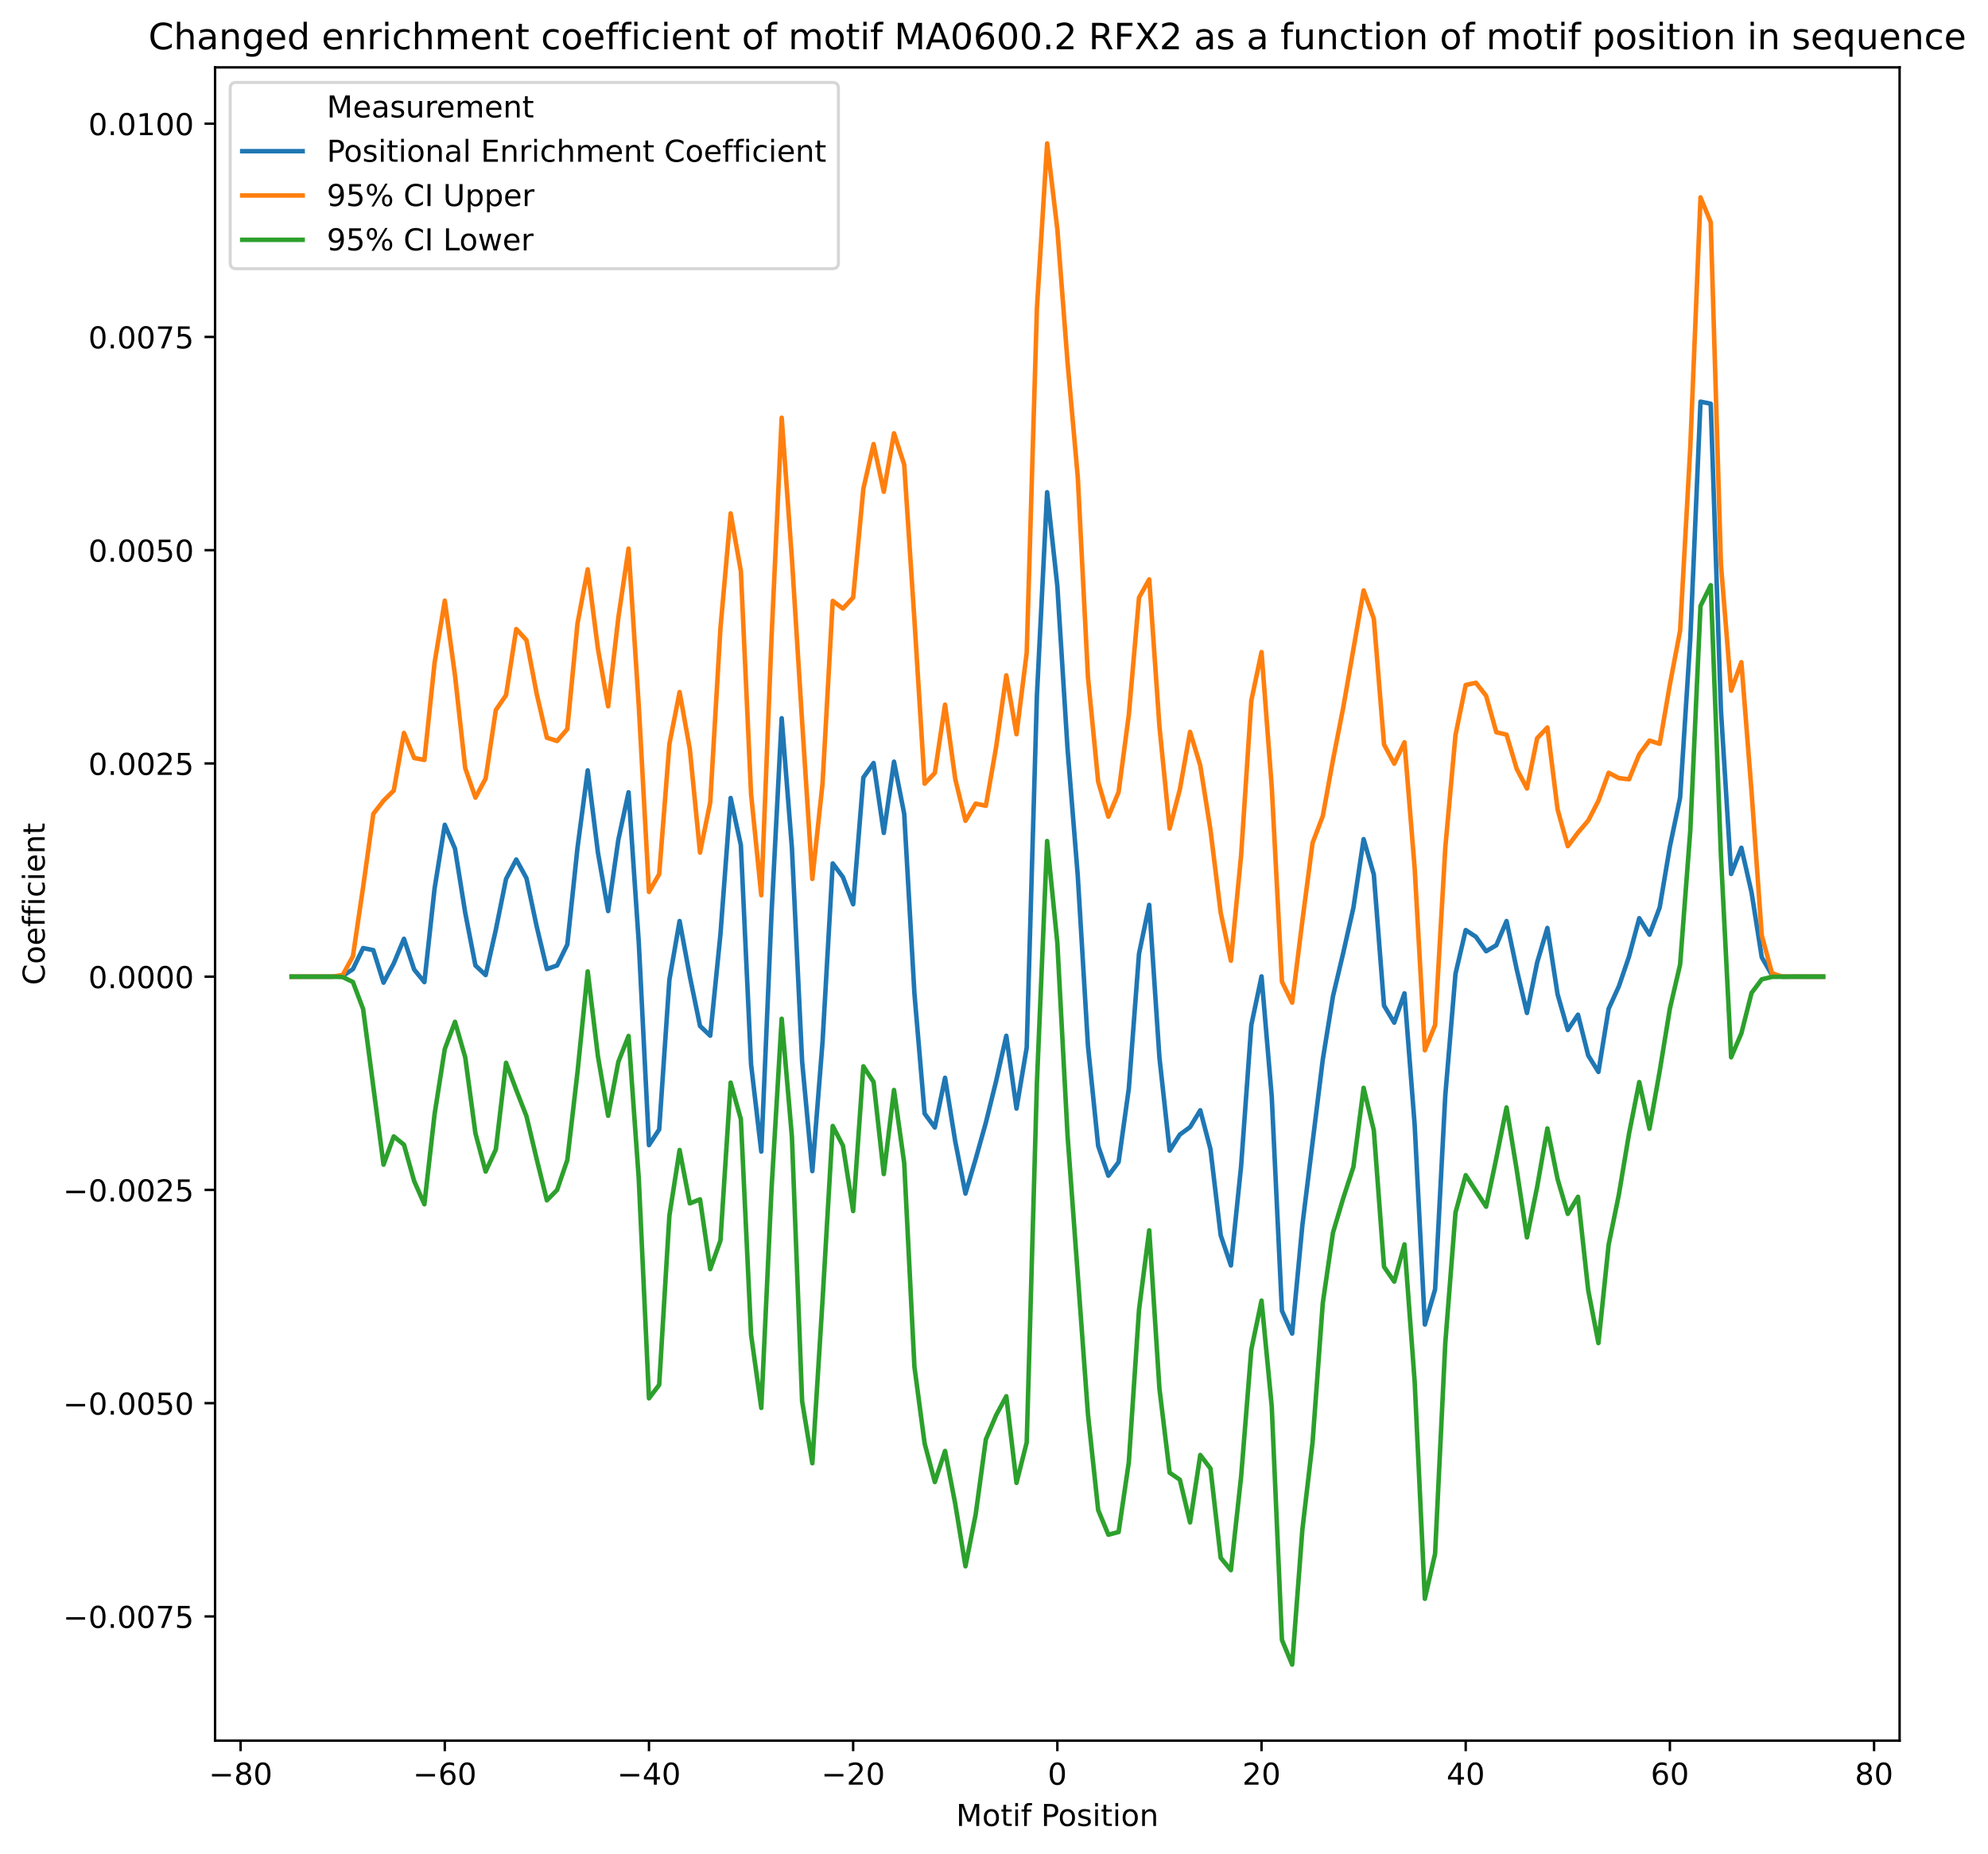 <?xml version="1.0" encoding="utf-8" standalone="no"?>
<!DOCTYPE svg PUBLIC "-//W3C//DTD SVG 1.1//EN"
  "http://www.w3.org/Graphics/SVG/1.1/DTD/svg11.dtd">
<!-- Created with matplotlib (https://matplotlib.org/) -->
<svg height="614.274pt" version="1.1" viewBox="0 0 658.534 614.274" width="658.534pt" xmlns="http://www.w3.org/2000/svg" xmlns:xlink="http://www.w3.org/1999/xlink">
 <defs>
  <style type="text/css">
*{stroke-linecap:butt;stroke-linejoin:round;}
  </style>
 </defs>
 <g id="figure_1">
  <g id="patch_1">
   <path d="M 0 614.274 
L 658.534 614.274 
L 658.534 0 
L 0 0 
z
" style="fill:#ffffff;"/>
  </g>
  <g id="axes_1">
   <g id="patch_2">
    <path d="M 71.248 576.718 
L 629.248 576.718 
L 629.248 22.318 
L 71.248 22.318 
z
" style="fill:#ffffff;"/>
   </g>
   <g id="matplotlib.axis_1">
    <g id="xtick_1">
     <g id="line2d_1">
      <defs>
       <path d="M 0 0 
L 0 3.5 
" id="mf96bf9f9fd" style="stroke:#000000;stroke-width:0.8;"/>
      </defs>
      <g>
       <use style="stroke:#000000;stroke-width:0.8;" x="79.703" xlink:href="#mf96bf9f9fd" y="576.718"/>
      </g>
     </g>
     <g id="text_1">
      <!-- −80 -->
      <defs>
       <path d="M 10.594 35.5 
L 73.188 35.5 
L 73.188 27.203 
L 10.594 27.203 
z
" id="DejaVuSans-8722"/>
       <path d="M 31.781 34.625 
Q 24.75 34.625 20.719 30.859 
Q 16.703 27.094 16.703 20.516 
Q 16.703 13.922 20.719 10.156 
Q 24.75 6.391 31.781 6.391 
Q 38.812 6.391 42.859 10.172 
Q 46.922 13.969 46.922 20.516 
Q 46.922 27.094 42.891 30.859 
Q 38.875 34.625 31.781 34.625 
z
M 21.922 38.812 
Q 15.578 40.375 12.031 44.719 
Q 8.5 49.078 8.5 55.328 
Q 8.5 64.062 14.719 69.141 
Q 20.953 74.219 31.781 74.219 
Q 42.672 74.219 48.875 69.141 
Q 55.078 64.062 55.078 55.328 
Q 55.078 49.078 51.531 44.719 
Q 48 40.375 41.703 38.812 
Q 48.828 37.156 52.797 32.312 
Q 56.781 27.484 56.781 20.516 
Q 56.781 9.906 50.312 4.234 
Q 43.844 -1.422 31.781 -1.422 
Q 19.734 -1.422 13.25 4.234 
Q 6.781 9.906 6.781 20.516 
Q 6.781 27.484 10.781 32.312 
Q 14.797 37.156 21.922 38.812 
z
M 18.312 54.391 
Q 18.312 48.734 21.844 45.562 
Q 25.391 42.391 31.781 42.391 
Q 38.141 42.391 41.719 45.562 
Q 45.312 48.734 45.312 54.391 
Q 45.312 60.062 41.719 63.234 
Q 38.141 66.406 31.781 66.406 
Q 25.391 66.406 21.844 63.234 
Q 18.312 60.062 18.312 54.391 
z
" id="DejaVuSans-56"/>
       <path d="M 31.781 66.406 
Q 24.172 66.406 20.328 58.906 
Q 16.5 51.422 16.5 36.375 
Q 16.5 21.391 20.328 13.891 
Q 24.172 6.391 31.781 6.391 
Q 39.453 6.391 43.281 13.891 
Q 47.125 21.391 47.125 36.375 
Q 47.125 51.422 43.281 58.906 
Q 39.453 66.406 31.781 66.406 
z
M 31.781 74.219 
Q 44.047 74.219 50.516 64.516 
Q 56.984 54.828 56.984 36.375 
Q 56.984 17.969 50.516 8.266 
Q 44.047 -1.422 31.781 -1.422 
Q 19.531 -1.422 13.062 8.266 
Q 6.594 17.969 6.594 36.375 
Q 6.594 54.828 13.062 64.516 
Q 19.531 74.219 31.781 74.219 
z
" id="DejaVuSans-48"/>
      </defs>
      <g transform="translate(69.151 591.317)scale(0.1 -0.1)">
       <use xlink:href="#DejaVuSans-8722"/>
       <use x="83.789" xlink:href="#DejaVuSans-56"/>
       <use x="147.412" xlink:href="#DejaVuSans-48"/>
      </g>
     </g>
    </g>
    <g id="xtick_2">
     <g id="line2d_2">
      <g>
       <use style="stroke:#000000;stroke-width:0.8;" x="147.339" xlink:href="#mf96bf9f9fd" y="576.718"/>
      </g>
     </g>
     <g id="text_2">
      <!-- −60 -->
      <defs>
       <path d="M 33.016 40.375 
Q 26.375 40.375 22.484 35.828 
Q 18.609 31.297 18.609 23.391 
Q 18.609 15.531 22.484 10.953 
Q 26.375 6.391 33.016 6.391 
Q 39.656 6.391 43.531 10.953 
Q 47.406 15.531 47.406 23.391 
Q 47.406 31.297 43.531 35.828 
Q 39.656 40.375 33.016 40.375 
z
M 52.594 71.297 
L 52.594 62.312 
Q 48.875 64.062 45.094 64.984 
Q 41.312 65.922 37.594 65.922 
Q 27.828 65.922 22.672 59.328 
Q 17.531 52.734 16.797 39.406 
Q 19.672 43.656 24.016 45.922 
Q 28.375 48.188 33.594 48.188 
Q 44.578 48.188 50.953 41.516 
Q 57.328 34.859 57.328 23.391 
Q 57.328 12.156 50.688 5.359 
Q 44.047 -1.422 33.016 -1.422 
Q 20.359 -1.422 13.672 8.266 
Q 6.984 17.969 6.984 36.375 
Q 6.984 53.656 15.188 63.938 
Q 23.391 74.219 37.203 74.219 
Q 40.922 74.219 44.703 73.484 
Q 48.484 72.75 52.594 71.297 
z
" id="DejaVuSans-54"/>
      </defs>
      <g transform="translate(136.787 591.317)scale(0.1 -0.1)">
       <use xlink:href="#DejaVuSans-8722"/>
       <use x="83.789" xlink:href="#DejaVuSans-54"/>
       <use x="147.412" xlink:href="#DejaVuSans-48"/>
      </g>
     </g>
    </g>
    <g id="xtick_3">
     <g id="line2d_3">
      <g>
       <use style="stroke:#000000;stroke-width:0.8;" x="214.976" xlink:href="#mf96bf9f9fd" y="576.718"/>
      </g>
     </g>
     <g id="text_3">
      <!-- −40 -->
      <defs>
       <path d="M 37.797 64.312 
L 12.891 25.391 
L 37.797 25.391 
z
M 35.203 72.906 
L 47.609 72.906 
L 47.609 25.391 
L 58.016 25.391 
L 58.016 17.188 
L 47.609 17.188 
L 47.609 0 
L 37.797 0 
L 37.797 17.188 
L 4.891 17.188 
L 4.891 26.703 
z
" id="DejaVuSans-52"/>
      </defs>
      <g transform="translate(204.423 591.317)scale(0.1 -0.1)">
       <use xlink:href="#DejaVuSans-8722"/>
       <use x="83.789" xlink:href="#DejaVuSans-52"/>
       <use x="147.412" xlink:href="#DejaVuSans-48"/>
      </g>
     </g>
    </g>
    <g id="xtick_4">
     <g id="line2d_4">
      <g>
       <use style="stroke:#000000;stroke-width:0.8;" x="282.612" xlink:href="#mf96bf9f9fd" y="576.718"/>
      </g>
     </g>
     <g id="text_4">
      <!-- −20 -->
      <defs>
       <path d="M 19.188 8.297 
L 53.609 8.297 
L 53.609 0 
L 7.328 0 
L 7.328 8.297 
Q 12.938 14.109 22.625 23.891 
Q 32.328 33.688 34.812 36.531 
Q 39.547 41.844 41.422 45.531 
Q 43.312 49.219 43.312 52.781 
Q 43.312 58.594 39.234 62.25 
Q 35.156 65.922 28.609 65.922 
Q 23.969 65.922 18.812 64.312 
Q 13.672 62.703 7.812 59.422 
L 7.812 69.391 
Q 13.766 71.781 18.938 73 
Q 24.125 74.219 28.422 74.219 
Q 39.75 74.219 46.484 68.547 
Q 53.219 62.891 53.219 53.422 
Q 53.219 48.922 51.531 44.891 
Q 49.859 40.875 45.406 35.406 
Q 44.188 33.984 37.641 27.219 
Q 31.109 20.453 19.188 8.297 
z
" id="DejaVuSans-50"/>
      </defs>
      <g transform="translate(272.06 591.317)scale(0.1 -0.1)">
       <use xlink:href="#DejaVuSans-8722"/>
       <use x="83.789" xlink:href="#DejaVuSans-50"/>
       <use x="147.412" xlink:href="#DejaVuSans-48"/>
      </g>
     </g>
    </g>
    <g id="xtick_5">
     <g id="line2d_5">
      <g>
       <use style="stroke:#000000;stroke-width:0.8;" x="350.248" xlink:href="#mf96bf9f9fd" y="576.718"/>
      </g>
     </g>
     <g id="text_5">
      <!-- 0 -->
      <g transform="translate(347.067 591.317)scale(0.1 -0.1)">
       <use xlink:href="#DejaVuSans-48"/>
      </g>
     </g>
    </g>
    <g id="xtick_6">
     <g id="line2d_6">
      <g>
       <use style="stroke:#000000;stroke-width:0.8;" x="417.885" xlink:href="#mf96bf9f9fd" y="576.718"/>
      </g>
     </g>
     <g id="text_6">
      <!-- 20 -->
      <g transform="translate(411.522 591.317)scale(0.1 -0.1)">
       <use xlink:href="#DejaVuSans-50"/>
       <use x="63.623" xlink:href="#DejaVuSans-48"/>
      </g>
     </g>
    </g>
    <g id="xtick_7">
     <g id="line2d_7">
      <g>
       <use style="stroke:#000000;stroke-width:0.8;" x="485.521" xlink:href="#mf96bf9f9fd" y="576.718"/>
      </g>
     </g>
     <g id="text_7">
      <!-- 40 -->
      <g transform="translate(479.159 591.317)scale(0.1 -0.1)">
       <use xlink:href="#DejaVuSans-52"/>
       <use x="63.623" xlink:href="#DejaVuSans-48"/>
      </g>
     </g>
    </g>
    <g id="xtick_8">
     <g id="line2d_8">
      <g>
       <use style="stroke:#000000;stroke-width:0.8;" x="553.158" xlink:href="#mf96bf9f9fd" y="576.718"/>
      </g>
     </g>
     <g id="text_8">
      <!-- 60 -->
      <g transform="translate(546.795 591.317)scale(0.1 -0.1)">
       <use xlink:href="#DejaVuSans-54"/>
       <use x="63.623" xlink:href="#DejaVuSans-48"/>
      </g>
     </g>
    </g>
    <g id="xtick_9">
     <g id="line2d_9">
      <g>
       <use style="stroke:#000000;stroke-width:0.8;" x="620.794" xlink:href="#mf96bf9f9fd" y="576.718"/>
      </g>
     </g>
     <g id="text_9">
      <!-- 80 -->
      <g transform="translate(614.431 591.317)scale(0.1 -0.1)">
       <use xlink:href="#DejaVuSans-56"/>
       <use x="63.623" xlink:href="#DejaVuSans-48"/>
      </g>
     </g>
    </g>
    <g id="text_10">
     <!-- Motif Position -->
     <defs>
      <path d="M 9.812 72.906 
L 24.516 72.906 
L 43.109 23.297 
L 61.812 72.906 
L 76.516 72.906 
L 76.516 0 
L 66.891 0 
L 66.891 64.016 
L 48.094 14.016 
L 38.188 14.016 
L 19.391 64.016 
L 19.391 0 
L 9.812 0 
z
" id="DejaVuSans-77"/>
      <path d="M 30.609 48.391 
Q 23.391 48.391 19.188 42.75 
Q 14.984 37.109 14.984 27.297 
Q 14.984 17.484 19.156 11.844 
Q 23.344 6.203 30.609 6.203 
Q 37.797 6.203 41.984 11.859 
Q 46.188 17.531 46.188 27.297 
Q 46.188 37.016 41.984 42.703 
Q 37.797 48.391 30.609 48.391 
z
M 30.609 56 
Q 42.328 56 49.016 48.375 
Q 55.719 40.766 55.719 27.297 
Q 55.719 13.875 49.016 6.219 
Q 42.328 -1.422 30.609 -1.422 
Q 18.844 -1.422 12.172 6.219 
Q 5.516 13.875 5.516 27.297 
Q 5.516 40.766 12.172 48.375 
Q 18.844 56 30.609 56 
z
" id="DejaVuSans-111"/>
      <path d="M 18.312 70.219 
L 18.312 54.688 
L 36.812 54.688 
L 36.812 47.703 
L 18.312 47.703 
L 18.312 18.016 
Q 18.312 11.328 20.141 9.422 
Q 21.969 7.516 27.594 7.516 
L 36.812 7.516 
L 36.812 0 
L 27.594 0 
Q 17.188 0 13.234 3.875 
Q 9.281 7.766 9.281 18.016 
L 9.281 47.703 
L 2.688 47.703 
L 2.688 54.688 
L 9.281 54.688 
L 9.281 70.219 
z
" id="DejaVuSans-116"/>
      <path d="M 9.422 54.688 
L 18.406 54.688 
L 18.406 0 
L 9.422 0 
z
M 9.422 75.984 
L 18.406 75.984 
L 18.406 64.594 
L 9.422 64.594 
z
" id="DejaVuSans-105"/>
      <path d="M 37.109 75.984 
L 37.109 68.5 
L 28.516 68.5 
Q 23.688 68.5 21.797 66.547 
Q 19.922 64.594 19.922 59.516 
L 19.922 54.688 
L 34.719 54.688 
L 34.719 47.703 
L 19.922 47.703 
L 19.922 0 
L 10.891 0 
L 10.891 47.703 
L 2.297 47.703 
L 2.297 54.688 
L 10.891 54.688 
L 10.891 58.5 
Q 10.891 67.625 15.141 71.797 
Q 19.391 75.984 28.609 75.984 
z
" id="DejaVuSans-102"/>
      <path id="DejaVuSans-32"/>
      <path d="M 19.672 64.797 
L 19.672 37.406 
L 32.078 37.406 
Q 38.969 37.406 42.719 40.969 
Q 46.484 44.531 46.484 51.125 
Q 46.484 57.672 42.719 61.234 
Q 38.969 64.797 32.078 64.797 
z
M 9.812 72.906 
L 32.078 72.906 
Q 44.344 72.906 50.609 67.359 
Q 56.891 61.812 56.891 51.125 
Q 56.891 40.328 50.609 34.812 
Q 44.344 29.297 32.078 29.297 
L 19.672 29.297 
L 19.672 0 
L 9.812 0 
z
" id="DejaVuSans-80"/>
      <path d="M 44.281 53.078 
L 44.281 44.578 
Q 40.484 46.531 36.375 47.5 
Q 32.281 48.484 27.875 48.484 
Q 21.188 48.484 17.844 46.438 
Q 14.5 44.391 14.5 40.281 
Q 14.5 37.156 16.891 35.375 
Q 19.281 33.594 26.516 31.984 
L 29.594 31.297 
Q 39.156 29.25 43.188 25.516 
Q 47.219 21.781 47.219 15.094 
Q 47.219 7.469 41.188 3.016 
Q 35.156 -1.422 24.609 -1.422 
Q 20.219 -1.422 15.453 -0.562 
Q 10.688 0.297 5.422 2 
L 5.422 11.281 
Q 10.406 8.688 15.234 7.391 
Q 20.062 6.109 24.812 6.109 
Q 31.156 6.109 34.562 8.281 
Q 37.984 10.453 37.984 14.406 
Q 37.984 18.062 35.516 20.016 
Q 33.062 21.969 24.703 23.781 
L 21.578 24.516 
Q 13.234 26.266 9.516 29.906 
Q 5.812 33.547 5.812 39.891 
Q 5.812 47.609 11.281 51.797 
Q 16.75 56 26.812 56 
Q 31.781 56 36.172 55.266 
Q 40.578 54.547 44.281 53.078 
z
" id="DejaVuSans-115"/>
      <path d="M 54.891 33.016 
L 54.891 0 
L 45.906 0 
L 45.906 32.719 
Q 45.906 40.484 42.875 44.328 
Q 39.844 48.188 33.797 48.188 
Q 26.516 48.188 22.312 43.547 
Q 18.109 38.922 18.109 30.906 
L 18.109 0 
L 9.078 0 
L 9.078 54.688 
L 18.109 54.688 
L 18.109 46.188 
Q 21.344 51.125 25.703 53.562 
Q 30.078 56 35.797 56 
Q 45.219 56 50.047 50.172 
Q 54.891 44.344 54.891 33.016 
z
" id="DejaVuSans-110"/>
     </defs>
     <g transform="translate(316.712 604.995)scale(0.1 -0.1)">
      <use xlink:href="#DejaVuSans-77"/>
      <use x="86.279" xlink:href="#DejaVuSans-111"/>
      <use x="147.461" xlink:href="#DejaVuSans-116"/>
      <use x="186.67" xlink:href="#DejaVuSans-105"/>
      <use x="214.453" xlink:href="#DejaVuSans-102"/>
      <use x="249.658" xlink:href="#DejaVuSans-32"/>
      <use x="281.445" xlink:href="#DejaVuSans-80"/>
      <use x="338.123" xlink:href="#DejaVuSans-111"/>
      <use x="399.305" xlink:href="#DejaVuSans-115"/>
      <use x="451.404" xlink:href="#DejaVuSans-105"/>
      <use x="479.188" xlink:href="#DejaVuSans-116"/>
      <use x="518.396" xlink:href="#DejaVuSans-105"/>
      <use x="546.18" xlink:href="#DejaVuSans-111"/>
      <use x="607.361" xlink:href="#DejaVuSans-110"/>
     </g>
    </g>
   </g>
   <g id="matplotlib.axis_2">
    <g id="ytick_1">
     <g id="line2d_10">
      <defs>
       <path d="M 0 0 
L -3.5 0 
" id="m76a23867f5" style="stroke:#000000;stroke-width:0.8;"/>
      </defs>
      <g>
       <use style="stroke:#000000;stroke-width:0.8;" x="71.248" xlink:href="#m76a23867f5" y="535.563"/>
      </g>
     </g>
     <g id="text_11">
      <!-- −0.0075 -->
      <defs>
       <path d="M 10.688 12.406 
L 21 12.406 
L 21 0 
L 10.688 0 
z
" id="DejaVuSans-46"/>
       <path d="M 8.203 72.906 
L 55.078 72.906 
L 55.078 68.703 
L 28.609 0 
L 18.312 0 
L 43.219 64.594 
L 8.203 64.594 
z
" id="DejaVuSans-55"/>
       <path d="M 10.797 72.906 
L 49.516 72.906 
L 49.516 64.594 
L 19.828 64.594 
L 19.828 46.734 
Q 21.969 47.469 24.109 47.828 
Q 26.266 48.188 28.422 48.188 
Q 40.625 48.188 47.75 41.5 
Q 54.891 34.812 54.891 23.391 
Q 54.891 11.625 47.562 5.094 
Q 40.234 -1.422 26.906 -1.422 
Q 22.312 -1.422 17.547 -0.641 
Q 12.797 0.141 7.719 1.703 
L 7.719 11.625 
Q 12.109 9.234 16.797 8.062 
Q 21.484 6.891 26.703 6.891 
Q 35.156 6.891 40.078 11.328 
Q 45.016 15.766 45.016 23.391 
Q 45.016 31 40.078 35.438 
Q 35.156 39.891 26.703 39.891 
Q 22.75 39.891 18.812 39.016 
Q 14.891 38.141 10.797 36.281 
z
" id="DejaVuSans-53"/>
      </defs>
      <g transform="translate(20.878 539.362)scale(0.1 -0.1)">
       <use xlink:href="#DejaVuSans-8722"/>
       <use x="83.789" xlink:href="#DejaVuSans-48"/>
       <use x="147.412" xlink:href="#DejaVuSans-46"/>
       <use x="179.199" xlink:href="#DejaVuSans-48"/>
       <use x="242.822" xlink:href="#DejaVuSans-48"/>
       <use x="306.445" xlink:href="#DejaVuSans-55"/>
       <use x="370.068" xlink:href="#DejaVuSans-53"/>
      </g>
     </g>
    </g>
    <g id="ytick_2">
     <g id="line2d_11">
      <g>
       <use style="stroke:#000000;stroke-width:0.8;" x="71.248" xlink:href="#m76a23867f5" y="464.908"/>
      </g>
     </g>
     <g id="text_12">
      <!-- −0.0050 -->
      <g transform="translate(20.878 468.707)scale(0.1 -0.1)">
       <use xlink:href="#DejaVuSans-8722"/>
       <use x="83.789" xlink:href="#DejaVuSans-48"/>
       <use x="147.412" xlink:href="#DejaVuSans-46"/>
       <use x="179.199" xlink:href="#DejaVuSans-48"/>
       <use x="242.822" xlink:href="#DejaVuSans-48"/>
       <use x="306.445" xlink:href="#DejaVuSans-53"/>
       <use x="370.068" xlink:href="#DejaVuSans-48"/>
      </g>
     </g>
    </g>
    <g id="ytick_3">
     <g id="line2d_12">
      <g>
       <use style="stroke:#000000;stroke-width:0.8;" x="71.248" xlink:href="#m76a23867f5" y="394.253"/>
      </g>
     </g>
     <g id="text_13">
      <!-- −0.0025 -->
      <g transform="translate(20.878 398.052)scale(0.1 -0.1)">
       <use xlink:href="#DejaVuSans-8722"/>
       <use x="83.789" xlink:href="#DejaVuSans-48"/>
       <use x="147.412" xlink:href="#DejaVuSans-46"/>
       <use x="179.199" xlink:href="#DejaVuSans-48"/>
       <use x="242.822" xlink:href="#DejaVuSans-48"/>
       <use x="306.445" xlink:href="#DejaVuSans-50"/>
       <use x="370.068" xlink:href="#DejaVuSans-53"/>
      </g>
     </g>
    </g>
    <g id="ytick_4">
     <g id="line2d_13">
      <g>
       <use style="stroke:#000000;stroke-width:0.8;" x="71.248" xlink:href="#m76a23867f5" y="323.598"/>
      </g>
     </g>
     <g id="text_14">
      <!-- 0.0000 -->
      <g transform="translate(29.258 327.397)scale(0.1 -0.1)">
       <use xlink:href="#DejaVuSans-48"/>
       <use x="63.623" xlink:href="#DejaVuSans-46"/>
       <use x="95.41" xlink:href="#DejaVuSans-48"/>
       <use x="159.033" xlink:href="#DejaVuSans-48"/>
       <use x="222.656" xlink:href="#DejaVuSans-48"/>
       <use x="286.279" xlink:href="#DejaVuSans-48"/>
      </g>
     </g>
    </g>
    <g id="ytick_5">
     <g id="line2d_14">
      <g>
       <use style="stroke:#000000;stroke-width:0.8;" x="71.248" xlink:href="#m76a23867f5" y="252.943"/>
      </g>
     </g>
     <g id="text_15">
      <!-- 0.0025 -->
      <g transform="translate(29.258 256.742)scale(0.1 -0.1)">
       <use xlink:href="#DejaVuSans-48"/>
       <use x="63.623" xlink:href="#DejaVuSans-46"/>
       <use x="95.41" xlink:href="#DejaVuSans-48"/>
       <use x="159.033" xlink:href="#DejaVuSans-48"/>
       <use x="222.656" xlink:href="#DejaVuSans-50"/>
       <use x="286.279" xlink:href="#DejaVuSans-53"/>
      </g>
     </g>
    </g>
    <g id="ytick_6">
     <g id="line2d_15">
      <g>
       <use style="stroke:#000000;stroke-width:0.8;" x="71.248" xlink:href="#m76a23867f5" y="182.288"/>
      </g>
     </g>
     <g id="text_16">
      <!-- 0.0050 -->
      <g transform="translate(29.258 186.087)scale(0.1 -0.1)">
       <use xlink:href="#DejaVuSans-48"/>
       <use x="63.623" xlink:href="#DejaVuSans-46"/>
       <use x="95.41" xlink:href="#DejaVuSans-48"/>
       <use x="159.033" xlink:href="#DejaVuSans-48"/>
       <use x="222.656" xlink:href="#DejaVuSans-53"/>
       <use x="286.279" xlink:href="#DejaVuSans-48"/>
      </g>
     </g>
    </g>
    <g id="ytick_7">
     <g id="line2d_16">
      <g>
       <use style="stroke:#000000;stroke-width:0.8;" x="71.248" xlink:href="#m76a23867f5" y="111.633"/>
      </g>
     </g>
     <g id="text_17">
      <!-- 0.0075 -->
      <g transform="translate(29.258 115.432)scale(0.1 -0.1)">
       <use xlink:href="#DejaVuSans-48"/>
       <use x="63.623" xlink:href="#DejaVuSans-46"/>
       <use x="95.41" xlink:href="#DejaVuSans-48"/>
       <use x="159.033" xlink:href="#DejaVuSans-48"/>
       <use x="222.656" xlink:href="#DejaVuSans-55"/>
       <use x="286.279" xlink:href="#DejaVuSans-53"/>
      </g>
     </g>
    </g>
    <g id="ytick_8">
     <g id="line2d_17">
      <g>
       <use style="stroke:#000000;stroke-width:0.8;" x="71.248" xlink:href="#m76a23867f5" y="40.978"/>
      </g>
     </g>
     <g id="text_18">
      <!-- 0.0100 -->
      <defs>
       <path d="M 12.406 8.297 
L 28.516 8.297 
L 28.516 63.922 
L 10.984 60.406 
L 10.984 69.391 
L 28.422 72.906 
L 38.281 72.906 
L 38.281 8.297 
L 54.391 8.297 
L 54.391 0 
L 12.406 0 
z
" id="DejaVuSans-49"/>
      </defs>
      <g transform="translate(29.258 44.777)scale(0.1 -0.1)">
       <use xlink:href="#DejaVuSans-48"/>
       <use x="63.623" xlink:href="#DejaVuSans-46"/>
       <use x="95.41" xlink:href="#DejaVuSans-48"/>
       <use x="159.033" xlink:href="#DejaVuSans-49"/>
       <use x="222.656" xlink:href="#DejaVuSans-48"/>
       <use x="286.279" xlink:href="#DejaVuSans-48"/>
      </g>
     </g>
    </g>
    <g id="text_19">
     <!-- Coefficient -->
     <defs>
      <path d="M 64.406 67.281 
L 64.406 56.891 
Q 59.422 61.531 53.781 63.812 
Q 48.141 66.109 41.797 66.109 
Q 29.297 66.109 22.656 58.469 
Q 16.016 50.828 16.016 36.375 
Q 16.016 21.969 22.656 14.328 
Q 29.297 6.688 41.797 6.688 
Q 48.141 6.688 53.781 8.984 
Q 59.422 11.281 64.406 15.922 
L 64.406 5.609 
Q 59.234 2.094 53.438 0.328 
Q 47.656 -1.422 41.219 -1.422 
Q 24.656 -1.422 15.125 8.703 
Q 5.609 18.844 5.609 36.375 
Q 5.609 53.953 15.125 64.078 
Q 24.656 74.219 41.219 74.219 
Q 47.75 74.219 53.531 72.484 
Q 59.328 70.75 64.406 67.281 
z
" id="DejaVuSans-67"/>
      <path d="M 56.203 29.594 
L 56.203 25.203 
L 14.891 25.203 
Q 15.484 15.922 20.484 11.062 
Q 25.484 6.203 34.422 6.203 
Q 39.594 6.203 44.453 7.469 
Q 49.312 8.734 54.109 11.281 
L 54.109 2.781 
Q 49.266 0.734 44.188 -0.344 
Q 39.109 -1.422 33.891 -1.422 
Q 20.797 -1.422 13.156 6.188 
Q 5.516 13.812 5.516 26.812 
Q 5.516 40.234 12.766 48.109 
Q 20.016 56 32.328 56 
Q 43.359 56 49.781 48.891 
Q 56.203 41.797 56.203 29.594 
z
M 47.219 32.234 
Q 47.125 39.594 43.094 43.984 
Q 39.062 48.391 32.422 48.391 
Q 24.906 48.391 20.391 44.141 
Q 15.875 39.891 15.188 32.172 
z
" id="DejaVuSans-101"/>
      <path d="M 48.781 52.594 
L 48.781 44.188 
Q 44.969 46.297 41.141 47.344 
Q 37.312 48.391 33.406 48.391 
Q 24.656 48.391 19.812 42.844 
Q 14.984 37.312 14.984 27.297 
Q 14.984 17.281 19.812 11.734 
Q 24.656 6.203 33.406 6.203 
Q 37.312 6.203 41.141 7.25 
Q 44.969 8.297 48.781 10.406 
L 48.781 2.094 
Q 45.016 0.344 40.984 -0.531 
Q 36.969 -1.422 32.422 -1.422 
Q 20.062 -1.422 12.781 6.344 
Q 5.516 14.109 5.516 27.297 
Q 5.516 40.672 12.859 48.328 
Q 20.219 56 33.016 56 
Q 37.156 56 41.109 55.141 
Q 45.062 54.297 48.781 52.594 
z
" id="DejaVuSans-99"/>
     </defs>
     <g transform="translate(14.798 326.399)rotate(-90)scale(0.1 -0.1)">
      <use xlink:href="#DejaVuSans-67"/>
      <use x="69.824" xlink:href="#DejaVuSans-111"/>
      <use x="131.006" xlink:href="#DejaVuSans-101"/>
      <use x="192.529" xlink:href="#DejaVuSans-102"/>
      <use x="227.734" xlink:href="#DejaVuSans-102"/>
      <use x="262.939" xlink:href="#DejaVuSans-105"/>
      <use x="290.723" xlink:href="#DejaVuSans-99"/>
      <use x="345.703" xlink:href="#DejaVuSans-105"/>
      <use x="373.486" xlink:href="#DejaVuSans-101"/>
      <use x="435.01" xlink:href="#DejaVuSans-110"/>
      <use x="498.389" xlink:href="#DejaVuSans-116"/>
     </g>
    </g>
   </g>
   <g id="line2d_18">
    <path clip-path="url(#p74ac7e08ec)" d="M 96.612 323.598 
L 110.139 323.591 
L 113.521 323.381 
L 116.903 321.101 
L 120.285 314.114 
L 123.667 314.819 
L 127.048 325.584 
L 130.43 319.227 
L 133.812 311.056 
L 137.194 321.237 
L 140.576 325.399 
L 143.958 294.385 
L 147.339 273.286 
L 150.721 281.192 
L 154.103 302.404 
L 157.485 319.873 
L 160.867 323.063 
L 164.248 308.047 
L 167.63 291.229 
L 171.012 284.783 
L 174.394 290.967 
L 177.776 306.959 
L 181.158 321.064 
L 184.539 319.885 
L 187.921 312.958 
L 191.303 280.876 
L 194.685 255.245 
L 198.067 282.476 
L 201.448 301.861 
L 204.83 278.233 
L 208.212 262.508 
L 211.594 312.219 
L 214.976 379.417 
L 218.358 374.219 
L 221.739 324.642 
L 225.121 305.168 
L 228.503 323.456 
L 231.885 339.934 
L 235.267 343.156 
L 238.648 309.602 
L 242.03 264.41 
L 245.412 280.037 
L 248.794 352.646 
L 252.176 381.551 
L 255.558 302.881 
L 258.939 237.97 
L 262.321 280.88 
L 265.703 351.673 
L 269.085 388.017 
L 272.467 345.24 
L 275.848 286.08 
L 279.23 290.621 
L 282.612 299.608 
L 285.994 257.611 
L 289.376 252.811 
L 292.758 275.965 
L 296.139 252.362 
L 299.521 269.651 
L 302.903 329.101 
L 306.285 368.965 
L 309.667 373.558 
L 313.048 357.109 
L 316.43 378.204 
L 319.812 395.449 
L 323.194 384.015 
L 326.576 371.937 
L 329.958 358.245 
L 333.339 343.19 
L 336.721 367.292 
L 340.103 347.077 
L 343.485 230.404 
L 346.867 163.087 
L 350.248 194.164 
L 353.63 248.115 
L 357.012 290.132 
L 360.394 346.512 
L 363.776 379.666 
L 367.158 389.539 
L 370.539 385.023 
L 373.921 360.7 
L 377.303 316.007 
L 380.685 299.808 
L 384.067 350.382 
L 387.448 381.235 
L 390.83 375.904 
L 394.212 373.45 
L 397.594 367.862 
L 400.976 380.801 
L 404.358 409.279 
L 407.739 419.277 
L 411.121 386.38 
L 414.503 339.647 
L 417.885 323.501 
L 421.267 363.347 
L 424.648 434.3 
L 428.03 441.857 
L 431.412 405.972 
L 438.176 351.067 
L 441.558 330.071 
L 444.939 315.772 
L 448.321 300.762 
L 451.703 278.031 
L 455.085 289.753 
L 458.467 333.198 
L 461.848 338.837 
L 465.23 329.119 
L 468.612 372.71 
L 471.994 438.856 
L 475.376 427.218 
L 478.758 362.973 
L 482.139 322.653 
L 485.521 308.165 
L 488.903 310.382 
L 492.285 315.173 
L 495.667 313.171 
L 499.048 305.169 
L 502.43 321.234 
L 505.812 335.614 
L 509.194 318.891 
L 512.576 307.459 
L 515.958 329.445 
L 519.339 341.275 
L 522.721 336.19 
L 526.103 349.692 
L 529.485 355.162 
L 532.867 334.221 
L 536.248 326.827 
L 539.63 316.887 
L 543.012 304.227 
L 546.394 309.687 
L 549.776 300.679 
L 553.158 280.473 
L 556.539 264.284 
L 559.921 211.668 
L 563.303 133.077 
L 566.685 133.765 
L 570.067 235.286 
L 573.448 289.578 
L 576.83 280.893 
L 580.212 295.703 
L 583.594 317.177 
L 586.976 323.065 
L 590.358 323.582 
L 603.885 323.598 
L 603.885 323.598 
" style="fill:none;stroke:#1f77b4;stroke-linecap:square;stroke-width:1.5;"/>
   </g>
   <g id="line2d_19">
    <path clip-path="url(#p74ac7e08ec)" d="M 96.612 323.598 
L 110.139 323.581 
L 113.521 323.035 
L 116.903 316.844 
L 120.285 293.892 
L 123.667 269.646 
L 127.048 265.288 
L 130.43 261.933 
L 133.812 242.843 
L 137.194 251.147 
L 140.576 251.791 
L 143.958 219.611 
L 147.339 199.01 
L 150.721 223.831 
L 154.103 254.505 
L 157.485 264.261 
L 160.867 257.952 
L 164.248 235.25 
L 167.63 230.321 
L 171.012 208.419 
L 174.394 212.112 
L 177.776 229.879 
L 181.158 244.425 
L 184.539 245.512 
L 187.921 241.564 
L 191.303 206.541 
L 194.685 188.634 
L 198.067 214.964 
L 201.448 234.028 
L 204.83 204.643 
L 208.212 181.774 
L 211.594 233.877 
L 214.976 295.525 
L 218.358 289.611 
L 221.739 246.517 
L 225.121 229.304 
L 228.503 248.203 
L 231.885 282.487 
L 235.267 265.8 
L 238.648 208.181 
L 242.03 170.107 
L 245.412 189.261 
L 248.794 263.099 
L 252.176 296.618 
L 255.558 211.607 
L 258.939 138.395 
L 262.321 185.156 
L 265.703 239.083 
L 269.085 291.224 
L 272.467 259.604 
L 275.848 199.095 
L 279.23 201.627 
L 282.612 197.962 
L 285.994 161.924 
L 289.376 147.133 
L 292.758 162.936 
L 296.139 143.576 
L 299.521 153.941 
L 302.903 205.368 
L 306.285 259.655 
L 309.667 256.081 
L 313.048 233.469 
L 316.43 258.122 
L 319.812 271.953 
L 323.194 266.264 
L 326.576 266.982 
L 329.958 247.582 
L 333.339 223.757 
L 336.721 243.273 
L 340.103 216.246 
L 343.485 102.103 
L 346.867 47.518 
L 350.248 75.921 
L 353.63 120.05 
L 357.012 158.001 
L 360.394 224.385 
L 363.776 258.999 
L 367.158 270.587 
L 370.539 262.442 
L 373.921 236.884 
L 377.303 198.012 
L 380.685 191.963 
L 384.067 240.701 
L 387.448 274.515 
L 390.83 261.546 
L 394.212 242.482 
L 397.594 253.645 
L 400.976 275.033 
L 404.358 302.413 
L 407.739 318.314 
L 411.121 283.438 
L 414.503 232.133 
L 417.885 216.061 
L 421.267 260.69 
L 424.648 325.247 
L 428.03 332.197 
L 431.412 305.108 
L 434.794 279.284 
L 438.176 270.374 
L 441.558 251.753 
L 444.939 234.495 
L 451.703 195.629 
L 455.085 204.998 
L 458.467 246.668 
L 461.848 253.038 
L 465.23 245.934 
L 468.612 287.69 
L 471.994 347.987 
L 475.376 339.638 
L 478.758 280.901 
L 482.139 243.535 
L 485.521 226.959 
L 488.903 226.22 
L 492.285 230.536 
L 495.667 242.617 
L 499.048 243.404 
L 502.43 254.79 
L 505.812 261.241 
L 509.194 244.579 
L 512.576 241.041 
L 515.958 268.208 
L 519.339 280.361 
L 522.721 275.851 
L 526.103 271.887 
L 529.485 265.323 
L 532.867 256.043 
L 536.248 257.808 
L 539.63 258.203 
L 543.012 249.921 
L 546.394 245.381 
L 549.776 246.443 
L 553.158 226.772 
L 556.539 208.961 
L 559.921 148.175 
L 563.303 65.386 
L 566.685 73.638 
L 570.067 187.028 
L 573.448 228.85 
L 576.83 219.402 
L 580.212 262.425 
L 583.594 309.878 
L 586.976 322.467 
L 590.358 323.564 
L 603.885 323.598 
L 603.885 323.598 
" style="fill:none;stroke:#ff7f0e;stroke-linecap:square;stroke-width:1.5;"/>
   </g>
   <g id="line2d_20">
    <path clip-path="url(#p74ac7e08ec)" d="M 96.612 323.598 
L 110.139 323.602 
L 113.521 323.728 
L 116.903 325.358 
L 120.285 334.336 
L 127.048 385.879 
L 130.43 376.522 
L 133.812 379.27 
L 137.194 391.327 
L 140.576 399.007 
L 143.958 369.158 
L 147.339 347.562 
L 150.721 338.554 
L 154.103 350.303 
L 157.485 375.485 
L 160.867 388.174 
L 164.248 380.844 
L 167.63 352.138 
L 171.012 361.147 
L 174.394 369.823 
L 177.776 384.039 
L 181.158 397.703 
L 184.539 394.258 
L 187.921 384.353 
L 191.303 355.211 
L 194.685 321.856 
L 198.067 349.988 
L 201.448 369.695 
L 204.83 351.822 
L 208.212 343.241 
L 211.594 390.561 
L 214.976 463.308 
L 218.358 458.827 
L 221.739 402.766 
L 225.121 381.032 
L 228.503 398.71 
L 231.885 397.382 
L 235.267 420.511 
L 238.648 411.024 
L 242.03 358.712 
L 245.412 370.813 
L 248.794 442.192 
L 252.176 466.483 
L 255.558 394.156 
L 258.939 337.545 
L 262.321 376.605 
L 265.703 464.264 
L 269.085 484.811 
L 272.467 430.877 
L 275.848 373.064 
L 279.23 379.614 
L 282.612 401.253 
L 285.994 353.298 
L 289.376 358.49 
L 292.758 388.995 
L 296.139 361.147 
L 299.521 385.361 
L 302.903 452.833 
L 306.285 478.276 
L 309.667 491.035 
L 313.048 480.748 
L 316.43 498.285 
L 319.812 518.946 
L 323.194 501.766 
L 326.576 476.892 
L 329.958 468.908 
L 333.339 462.623 
L 336.721 491.31 
L 340.103 477.908 
L 343.485 358.704 
L 346.867 278.656 
L 350.248 312.407 
L 353.63 376.181 
L 360.394 468.639 
L 363.776 500.333 
L 367.158 508.491 
L 370.539 507.605 
L 373.921 484.517 
L 377.303 434.002 
L 380.685 407.654 
L 384.067 460.063 
L 387.448 487.954 
L 390.83 490.262 
L 394.212 504.417 
L 397.594 482.08 
L 400.976 486.568 
L 404.358 516.145 
L 407.739 520.24 
L 411.121 489.322 
L 414.503 447.161 
L 417.885 430.94 
L 421.267 466.003 
L 424.648 543.354 
L 428.03 551.518 
L 431.412 506.836 
L 434.794 477.871 
L 438.176 431.76 
L 441.558 408.39 
L 444.939 397.05 
L 448.321 386.64 
L 451.703 360.433 
L 455.085 374.508 
L 458.467 419.729 
L 461.848 424.635 
L 465.23 412.304 
L 468.612 457.731 
L 471.994 529.725 
L 475.376 514.798 
L 478.758 445.045 
L 482.139 401.772 
L 485.521 389.372 
L 492.285 399.811 
L 495.667 383.725 
L 499.048 366.934 
L 502.43 387.678 
L 505.812 409.987 
L 509.194 393.204 
L 512.576 373.877 
L 515.958 390.682 
L 519.339 402.189 
L 522.721 396.528 
L 526.103 427.497 
L 529.485 445 
L 532.867 412.398 
L 536.248 395.847 
L 539.63 375.571 
L 543.012 358.534 
L 546.394 373.992 
L 549.776 354.915 
L 553.158 334.174 
L 556.539 319.607 
L 559.921 275.161 
L 563.303 200.767 
L 566.685 193.893 
L 570.067 283.544 
L 573.448 350.305 
L 576.83 342.385 
L 580.212 328.98 
L 583.594 324.476 
L 586.976 323.663 
L 593.739 323.598 
L 603.885 323.598 
L 603.885 323.598 
" style="fill:none;stroke:#2ca02c;stroke-linecap:square;stroke-width:1.5;"/>
   </g>
   <g id="line2d_21"/>
   <g id="line2d_22"/>
   <g id="line2d_23"/>
   <g id="line2d_24"/>
   <g id="patch_3">
    <path d="M 71.248 576.718 
L 71.248 22.318 
" style="fill:none;stroke:#000000;stroke-linecap:square;stroke-linejoin:miter;stroke-width:0.8;"/>
   </g>
   <g id="patch_4">
    <path d="M 629.248 576.718 
L 629.248 22.318 
" style="fill:none;stroke:#000000;stroke-linecap:square;stroke-linejoin:miter;stroke-width:0.8;"/>
   </g>
   <g id="patch_5">
    <path d="M 71.248 576.718 
L 629.248 576.718 
" style="fill:none;stroke:#000000;stroke-linecap:square;stroke-linejoin:miter;stroke-width:0.8;"/>
   </g>
   <g id="patch_6">
    <path d="M 71.248 22.318 
L 629.248 22.318 
" style="fill:none;stroke:#000000;stroke-linecap:square;stroke-linejoin:miter;stroke-width:0.8;"/>
   </g>
   <g id="text_20">
    <!-- Changed enrichment coefficient of motif MA0600.2 RFX2 as a function of motif position in sequence -->
    <defs>
     <path d="M 54.891 33.016 
L 54.891 0 
L 45.906 0 
L 45.906 32.719 
Q 45.906 40.484 42.875 44.328 
Q 39.844 48.188 33.797 48.188 
Q 26.516 48.188 22.312 43.547 
Q 18.109 38.922 18.109 30.906 
L 18.109 0 
L 9.078 0 
L 9.078 75.984 
L 18.109 75.984 
L 18.109 46.188 
Q 21.344 51.125 25.703 53.562 
Q 30.078 56 35.797 56 
Q 45.219 56 50.047 50.172 
Q 54.891 44.344 54.891 33.016 
z
" id="DejaVuSans-104"/>
     <path d="M 34.281 27.484 
Q 23.391 27.484 19.188 25 
Q 14.984 22.516 14.984 16.5 
Q 14.984 11.719 18.141 8.906 
Q 21.297 6.109 26.703 6.109 
Q 34.188 6.109 38.703 11.406 
Q 43.219 16.703 43.219 25.484 
L 43.219 27.484 
z
M 52.203 31.203 
L 52.203 0 
L 43.219 0 
L 43.219 8.297 
Q 40.141 3.328 35.547 0.953 
Q 30.953 -1.422 24.312 -1.422 
Q 15.922 -1.422 10.953 3.297 
Q 6 8.016 6 15.922 
Q 6 25.141 12.172 29.828 
Q 18.359 34.516 30.609 34.516 
L 43.219 34.516 
L 43.219 35.406 
Q 43.219 41.609 39.141 45 
Q 35.062 48.391 27.688 48.391 
Q 23 48.391 18.547 47.266 
Q 14.109 46.141 10.016 43.891 
L 10.016 52.203 
Q 14.938 54.109 19.578 55.047 
Q 24.219 56 28.609 56 
Q 40.484 56 46.344 49.844 
Q 52.203 43.703 52.203 31.203 
z
" id="DejaVuSans-97"/>
     <path d="M 45.406 27.984 
Q 45.406 37.75 41.375 43.109 
Q 37.359 48.484 30.078 48.484 
Q 22.859 48.484 18.828 43.109 
Q 14.797 37.75 14.797 27.984 
Q 14.797 18.266 18.828 12.891 
Q 22.859 7.516 30.078 7.516 
Q 37.359 7.516 41.375 12.891 
Q 45.406 18.266 45.406 27.984 
z
M 54.391 6.781 
Q 54.391 -7.172 48.188 -13.984 
Q 42 -20.797 29.203 -20.797 
Q 24.469 -20.797 20.266 -20.094 
Q 16.062 -19.391 12.109 -17.922 
L 12.109 -9.188 
Q 16.062 -11.328 19.922 -12.344 
Q 23.781 -13.375 27.781 -13.375 
Q 36.625 -13.375 41.016 -8.766 
Q 45.406 -4.156 45.406 5.172 
L 45.406 9.625 
Q 42.625 4.781 38.281 2.391 
Q 33.938 0 27.875 0 
Q 17.828 0 11.672 7.656 
Q 5.516 15.328 5.516 27.984 
Q 5.516 40.672 11.672 48.328 
Q 17.828 56 27.875 56 
Q 33.938 56 38.281 53.609 
Q 42.625 51.219 45.406 46.391 
L 45.406 54.688 
L 54.391 54.688 
z
" id="DejaVuSans-103"/>
     <path d="M 45.406 46.391 
L 45.406 75.984 
L 54.391 75.984 
L 54.391 0 
L 45.406 0 
L 45.406 8.203 
Q 42.578 3.328 38.25 0.953 
Q 33.938 -1.422 27.875 -1.422 
Q 17.969 -1.422 11.734 6.484 
Q 5.516 14.406 5.516 27.297 
Q 5.516 40.188 11.734 48.094 
Q 17.969 56 27.875 56 
Q 33.938 56 38.25 53.625 
Q 42.578 51.266 45.406 46.391 
z
M 14.797 27.297 
Q 14.797 17.391 18.875 11.75 
Q 22.953 6.109 30.078 6.109 
Q 37.203 6.109 41.297 11.75 
Q 45.406 17.391 45.406 27.297 
Q 45.406 37.203 41.297 42.844 
Q 37.203 48.484 30.078 48.484 
Q 22.953 48.484 18.875 42.844 
Q 14.797 37.203 14.797 27.297 
z
" id="DejaVuSans-100"/>
     <path d="M 41.109 46.297 
Q 39.594 47.172 37.812 47.578 
Q 36.031 48 33.891 48 
Q 26.266 48 22.188 43.047 
Q 18.109 38.094 18.109 28.812 
L 18.109 0 
L 9.078 0 
L 9.078 54.688 
L 18.109 54.688 
L 18.109 46.188 
Q 20.953 51.172 25.484 53.578 
Q 30.031 56 36.531 56 
Q 37.453 56 38.578 55.875 
Q 39.703 55.766 41.062 55.516 
z
" id="DejaVuSans-114"/>
     <path d="M 52 44.188 
Q 55.375 50.25 60.062 53.125 
Q 64.75 56 71.094 56 
Q 79.641 56 84.281 50.016 
Q 88.922 44.047 88.922 33.016 
L 88.922 0 
L 79.891 0 
L 79.891 32.719 
Q 79.891 40.578 77.094 44.375 
Q 74.312 48.188 68.609 48.188 
Q 61.625 48.188 57.562 43.547 
Q 53.516 38.922 53.516 30.906 
L 53.516 0 
L 44.484 0 
L 44.484 32.719 
Q 44.484 40.625 41.703 44.406 
Q 38.922 48.188 33.109 48.188 
Q 26.219 48.188 22.156 43.531 
Q 18.109 38.875 18.109 30.906 
L 18.109 0 
L 9.078 0 
L 9.078 54.688 
L 18.109 54.688 
L 18.109 46.188 
Q 21.188 51.219 25.484 53.609 
Q 29.781 56 35.688 56 
Q 41.656 56 45.828 52.969 
Q 50 49.953 52 44.188 
z
" id="DejaVuSans-109"/>
     <path d="M 34.188 63.188 
L 20.797 26.906 
L 47.609 26.906 
z
M 28.609 72.906 
L 39.797 72.906 
L 67.578 0 
L 57.328 0 
L 50.688 18.703 
L 17.828 18.703 
L 11.188 0 
L 0.781 0 
z
" id="DejaVuSans-65"/>
     <path d="M 44.391 34.188 
Q 47.562 33.109 50.562 29.594 
Q 53.562 26.078 56.594 19.922 
L 66.609 0 
L 56 0 
L 46.688 18.703 
Q 43.062 26.031 39.672 28.422 
Q 36.281 30.812 30.422 30.812 
L 19.672 30.812 
L 19.672 0 
L 9.812 0 
L 9.812 72.906 
L 32.078 72.906 
Q 44.578 72.906 50.734 67.672 
Q 56.891 62.453 56.891 51.906 
Q 56.891 45.016 53.688 40.469 
Q 50.484 35.938 44.391 34.188 
z
M 19.672 64.797 
L 19.672 38.922 
L 32.078 38.922 
Q 39.203 38.922 42.844 42.219 
Q 46.484 45.516 46.484 51.906 
Q 46.484 58.297 42.844 61.547 
Q 39.203 64.797 32.078 64.797 
z
" id="DejaVuSans-82"/>
     <path d="M 9.812 72.906 
L 51.703 72.906 
L 51.703 64.594 
L 19.672 64.594 
L 19.672 43.109 
L 48.578 43.109 
L 48.578 34.812 
L 19.672 34.812 
L 19.672 0 
L 9.812 0 
z
" id="DejaVuSans-70"/>
     <path d="M 6.297 72.906 
L 16.891 72.906 
L 35.016 45.797 
L 53.219 72.906 
L 63.812 72.906 
L 40.375 37.891 
L 65.375 0 
L 54.781 0 
L 34.281 31 
L 13.625 0 
L 2.984 0 
L 29 38.922 
z
" id="DejaVuSans-88"/>
     <path d="M 8.5 21.578 
L 8.5 54.688 
L 17.484 54.688 
L 17.484 21.922 
Q 17.484 14.156 20.5 10.266 
Q 23.531 6.391 29.594 6.391 
Q 36.859 6.391 41.078 11.031 
Q 45.312 15.672 45.312 23.688 
L 45.312 54.688 
L 54.297 54.688 
L 54.297 0 
L 45.312 0 
L 45.312 8.406 
Q 42.047 3.422 37.719 1 
Q 33.406 -1.422 27.688 -1.422 
Q 18.266 -1.422 13.375 4.438 
Q 8.5 10.297 8.5 21.578 
z
M 31.109 56 
z
" id="DejaVuSans-117"/>
     <path d="M 18.109 8.203 
L 18.109 -20.797 
L 9.078 -20.797 
L 9.078 54.688 
L 18.109 54.688 
L 18.109 46.391 
Q 20.953 51.266 25.266 53.625 
Q 29.594 56 35.594 56 
Q 45.562 56 51.781 48.094 
Q 58.016 40.188 58.016 27.297 
Q 58.016 14.406 51.781 6.484 
Q 45.562 -1.422 35.594 -1.422 
Q 29.594 -1.422 25.266 0.953 
Q 20.953 3.328 18.109 8.203 
z
M 48.688 27.297 
Q 48.688 37.203 44.609 42.844 
Q 40.531 48.484 33.406 48.484 
Q 26.266 48.484 22.188 42.844 
Q 18.109 37.203 18.109 27.297 
Q 18.109 17.391 22.188 11.75 
Q 26.266 6.109 33.406 6.109 
Q 40.531 6.109 44.609 11.75 
Q 48.688 17.391 48.688 27.297 
z
" id="DejaVuSans-112"/>
     <path d="M 14.797 27.297 
Q 14.797 17.391 18.875 11.75 
Q 22.953 6.109 30.078 6.109 
Q 37.203 6.109 41.297 11.75 
Q 45.406 17.391 45.406 27.297 
Q 45.406 37.203 41.297 42.844 
Q 37.203 48.484 30.078 48.484 
Q 22.953 48.484 18.875 42.844 
Q 14.797 37.203 14.797 27.297 
z
M 45.406 8.203 
Q 42.578 3.328 38.25 0.953 
Q 33.938 -1.422 27.875 -1.422 
Q 17.969 -1.422 11.734 6.484 
Q 5.516 14.406 5.516 27.297 
Q 5.516 40.188 11.734 48.094 
Q 17.969 56 27.875 56 
Q 33.938 56 38.25 53.625 
Q 42.578 51.266 45.406 46.391 
L 45.406 54.688 
L 54.391 54.688 
L 54.391 -20.797 
L 45.406 -20.797 
z
" id="DejaVuSans-113"/>
    </defs>
    <g transform="translate(49.163 16.318)scale(0.12 -0.12)">
     <use xlink:href="#DejaVuSans-67"/>
     <use x="69.824" xlink:href="#DejaVuSans-104"/>
     <use x="133.203" xlink:href="#DejaVuSans-97"/>
     <use x="194.482" xlink:href="#DejaVuSans-110"/>
     <use x="257.861" xlink:href="#DejaVuSans-103"/>
     <use x="321.338" xlink:href="#DejaVuSans-101"/>
     <use x="382.861" xlink:href="#DejaVuSans-100"/>
     <use x="446.338" xlink:href="#DejaVuSans-32"/>
     <use x="478.125" xlink:href="#DejaVuSans-101"/>
     <use x="539.648" xlink:href="#DejaVuSans-110"/>
     <use x="603.027" xlink:href="#DejaVuSans-114"/>
     <use x="644.141" xlink:href="#DejaVuSans-105"/>
     <use x="671.924" xlink:href="#DejaVuSans-99"/>
     <use x="726.904" xlink:href="#DejaVuSans-104"/>
     <use x="790.283" xlink:href="#DejaVuSans-109"/>
     <use x="887.695" xlink:href="#DejaVuSans-101"/>
     <use x="949.219" xlink:href="#DejaVuSans-110"/>
     <use x="1012.598" xlink:href="#DejaVuSans-116"/>
     <use x="1051.807" xlink:href="#DejaVuSans-32"/>
     <use x="1083.594" xlink:href="#DejaVuSans-99"/>
     <use x="1138.574" xlink:href="#DejaVuSans-111"/>
     <use x="1199.756" xlink:href="#DejaVuSans-101"/>
     <use x="1261.279" xlink:href="#DejaVuSans-102"/>
     <use x="1296.484" xlink:href="#DejaVuSans-102"/>
     <use x="1331.689" xlink:href="#DejaVuSans-105"/>
     <use x="1359.473" xlink:href="#DejaVuSans-99"/>
     <use x="1414.453" xlink:href="#DejaVuSans-105"/>
     <use x="1442.236" xlink:href="#DejaVuSans-101"/>
     <use x="1503.76" xlink:href="#DejaVuSans-110"/>
     <use x="1567.139" xlink:href="#DejaVuSans-116"/>
     <use x="1606.348" xlink:href="#DejaVuSans-32"/>
     <use x="1638.135" xlink:href="#DejaVuSans-111"/>
     <use x="1699.316" xlink:href="#DejaVuSans-102"/>
     <use x="1734.521" xlink:href="#DejaVuSans-32"/>
     <use x="1766.309" xlink:href="#DejaVuSans-109"/>
     <use x="1863.721" xlink:href="#DejaVuSans-111"/>
     <use x="1924.902" xlink:href="#DejaVuSans-116"/>
     <use x="1964.111" xlink:href="#DejaVuSans-105"/>
     <use x="1991.895" xlink:href="#DejaVuSans-102"/>
     <use x="2027.1" xlink:href="#DejaVuSans-32"/>
     <use x="2058.887" xlink:href="#DejaVuSans-77"/>
     <use x="2145.166" xlink:href="#DejaVuSans-65"/>
     <use x="2213.574" xlink:href="#DejaVuSans-48"/>
     <use x="2277.197" xlink:href="#DejaVuSans-54"/>
     <use x="2340.82" xlink:href="#DejaVuSans-48"/>
     <use x="2404.443" xlink:href="#DejaVuSans-48"/>
     <use x="2468.066" xlink:href="#DejaVuSans-46"/>
     <use x="2499.854" xlink:href="#DejaVuSans-50"/>
     <use x="2563.477" xlink:href="#DejaVuSans-32"/>
     <use x="2595.264" xlink:href="#DejaVuSans-82"/>
     <use x="2664.746" xlink:href="#DejaVuSans-70"/>
     <use x="2722.266" xlink:href="#DejaVuSans-88"/>
     <use x="2790.771" xlink:href="#DejaVuSans-50"/>
     <use x="2854.395" xlink:href="#DejaVuSans-32"/>
     <use x="2886.182" xlink:href="#DejaVuSans-97"/>
     <use x="2947.461" xlink:href="#DejaVuSans-115"/>
     <use x="2999.561" xlink:href="#DejaVuSans-32"/>
     <use x="3031.348" xlink:href="#DejaVuSans-97"/>
     <use x="3092.627" xlink:href="#DejaVuSans-32"/>
     <use x="3124.414" xlink:href="#DejaVuSans-102"/>
     <use x="3159.619" xlink:href="#DejaVuSans-117"/>
     <use x="3222.998" xlink:href="#DejaVuSans-110"/>
     <use x="3286.377" xlink:href="#DejaVuSans-99"/>
     <use x="3341.357" xlink:href="#DejaVuSans-116"/>
     <use x="3380.566" xlink:href="#DejaVuSans-105"/>
     <use x="3408.35" xlink:href="#DejaVuSans-111"/>
     <use x="3469.531" xlink:href="#DejaVuSans-110"/>
     <use x="3532.91" xlink:href="#DejaVuSans-32"/>
     <use x="3564.697" xlink:href="#DejaVuSans-111"/>
     <use x="3625.879" xlink:href="#DejaVuSans-102"/>
     <use x="3661.084" xlink:href="#DejaVuSans-32"/>
     <use x="3692.871" xlink:href="#DejaVuSans-109"/>
     <use x="3790.283" xlink:href="#DejaVuSans-111"/>
     <use x="3851.465" xlink:href="#DejaVuSans-116"/>
     <use x="3890.674" xlink:href="#DejaVuSans-105"/>
     <use x="3918.457" xlink:href="#DejaVuSans-102"/>
     <use x="3953.662" xlink:href="#DejaVuSans-32"/>
     <use x="3985.449" xlink:href="#DejaVuSans-112"/>
     <use x="4048.926" xlink:href="#DejaVuSans-111"/>
     <use x="4110.107" xlink:href="#DejaVuSans-115"/>
     <use x="4162.207" xlink:href="#DejaVuSans-105"/>
     <use x="4189.99" xlink:href="#DejaVuSans-116"/>
     <use x="4229.199" xlink:href="#DejaVuSans-105"/>
     <use x="4256.982" xlink:href="#DejaVuSans-111"/>
     <use x="4318.164" xlink:href="#DejaVuSans-110"/>
     <use x="4381.543" xlink:href="#DejaVuSans-32"/>
     <use x="4413.33" xlink:href="#DejaVuSans-105"/>
     <use x="4441.113" xlink:href="#DejaVuSans-110"/>
     <use x="4504.492" xlink:href="#DejaVuSans-32"/>
     <use x="4536.279" xlink:href="#DejaVuSans-115"/>
     <use x="4588.379" xlink:href="#DejaVuSans-101"/>
     <use x="4649.902" xlink:href="#DejaVuSans-113"/>
     <use x="4713.379" xlink:href="#DejaVuSans-117"/>
     <use x="4776.758" xlink:href="#DejaVuSans-101"/>
     <use x="4838.281" xlink:href="#DejaVuSans-110"/>
     <use x="4901.66" xlink:href="#DejaVuSans-99"/>
     <use x="4956.641" xlink:href="#DejaVuSans-101"/>
    </g>
   </g>
   <g id="legend_1">
    <g id="patch_7">
     <path d="M 78.248 89.031 
L 275.733 89.031 
Q 277.733 89.031 277.733 87.031 
L 277.733 29.318 
Q 277.733 27.318 275.733 27.318 
L 78.248 27.318 
Q 76.248 27.318 76.248 29.318 
L 76.248 87.031 
Q 76.248 89.031 78.248 89.031 
z
" style="fill:#ffffff;opacity:0.8;stroke:#cccccc;stroke-linejoin:miter;"/>
    </g>
    <g id="line2d_25">
     <path d="M 80.248 35.417 
L 100.248 35.417 
" style="fill:none;"/>
    </g>
    <g id="line2d_26"/>
    <g id="text_21">
     <!-- Measurement -->
     <g transform="translate(108.248 38.917)scale(0.1 -0.1)">
      <use xlink:href="#DejaVuSans-77"/>
      <use x="86.279" xlink:href="#DejaVuSans-101"/>
      <use x="147.803" xlink:href="#DejaVuSans-97"/>
      <use x="209.082" xlink:href="#DejaVuSans-115"/>
      <use x="261.182" xlink:href="#DejaVuSans-117"/>
      <use x="324.561" xlink:href="#DejaVuSans-114"/>
      <use x="363.424" xlink:href="#DejaVuSans-101"/>
      <use x="424.947" xlink:href="#DejaVuSans-109"/>
      <use x="522.359" xlink:href="#DejaVuSans-101"/>
      <use x="583.883" xlink:href="#DejaVuSans-110"/>
      <use x="647.262" xlink:href="#DejaVuSans-116"/>
     </g>
    </g>
    <g id="line2d_27">
     <path d="M 80.248 50.095 
L 100.248 50.095 
" style="fill:none;stroke:#1f77b4;stroke-linecap:square;stroke-width:1.5;"/>
    </g>
    <g id="line2d_28"/>
    <g id="text_22">
     <!-- Positional Enrichment Coefficient -->
     <defs>
      <path d="M 9.422 75.984 
L 18.406 75.984 
L 18.406 0 
L 9.422 0 
z
" id="DejaVuSans-108"/>
      <path d="M 9.812 72.906 
L 55.906 72.906 
L 55.906 64.594 
L 19.672 64.594 
L 19.672 43.016 
L 54.391 43.016 
L 54.391 34.719 
L 19.672 34.719 
L 19.672 8.297 
L 56.781 8.297 
L 56.781 0 
L 9.812 0 
z
" id="DejaVuSans-69"/>
     </defs>
     <g transform="translate(108.248 53.595)scale(0.1 -0.1)">
      <use xlink:href="#DejaVuSans-80"/>
      <use x="56.678" xlink:href="#DejaVuSans-111"/>
      <use x="117.859" xlink:href="#DejaVuSans-115"/>
      <use x="169.959" xlink:href="#DejaVuSans-105"/>
      <use x="197.742" xlink:href="#DejaVuSans-116"/>
      <use x="236.951" xlink:href="#DejaVuSans-105"/>
      <use x="264.734" xlink:href="#DejaVuSans-111"/>
      <use x="325.916" xlink:href="#DejaVuSans-110"/>
      <use x="389.295" xlink:href="#DejaVuSans-97"/>
      <use x="450.574" xlink:href="#DejaVuSans-108"/>
      <use x="478.357" xlink:href="#DejaVuSans-32"/>
      <use x="510.145" xlink:href="#DejaVuSans-69"/>
      <use x="573.328" xlink:href="#DejaVuSans-110"/>
      <use x="636.707" xlink:href="#DejaVuSans-114"/>
      <use x="677.82" xlink:href="#DejaVuSans-105"/>
      <use x="705.604" xlink:href="#DejaVuSans-99"/>
      <use x="760.584" xlink:href="#DejaVuSans-104"/>
      <use x="823.963" xlink:href="#DejaVuSans-109"/>
      <use x="921.375" xlink:href="#DejaVuSans-101"/>
      <use x="982.898" xlink:href="#DejaVuSans-110"/>
      <use x="1046.277" xlink:href="#DejaVuSans-116"/>
      <use x="1085.486" xlink:href="#DejaVuSans-32"/>
      <use x="1117.273" xlink:href="#DejaVuSans-67"/>
      <use x="1187.098" xlink:href="#DejaVuSans-111"/>
      <use x="1248.279" xlink:href="#DejaVuSans-101"/>
      <use x="1309.803" xlink:href="#DejaVuSans-102"/>
      <use x="1345.008" xlink:href="#DejaVuSans-102"/>
      <use x="1380.213" xlink:href="#DejaVuSans-105"/>
      <use x="1407.996" xlink:href="#DejaVuSans-99"/>
      <use x="1462.977" xlink:href="#DejaVuSans-105"/>
      <use x="1490.76" xlink:href="#DejaVuSans-101"/>
      <use x="1552.283" xlink:href="#DejaVuSans-110"/>
      <use x="1615.662" xlink:href="#DejaVuSans-116"/>
     </g>
    </g>
    <g id="line2d_29">
     <path d="M 80.248 64.773 
L 100.248 64.773 
" style="fill:none;stroke:#ff7f0e;stroke-linecap:square;stroke-width:1.5;"/>
    </g>
    <g id="line2d_30"/>
    <g id="text_23">
     <!-- 95% CI Upper -->
     <defs>
      <path d="M 10.984 1.516 
L 10.984 10.5 
Q 14.703 8.734 18.5 7.812 
Q 22.312 6.891 25.984 6.891 
Q 35.75 6.891 40.891 13.453 
Q 46.047 20.016 46.781 33.406 
Q 43.953 29.203 39.594 26.953 
Q 35.25 24.703 29.984 24.703 
Q 19.047 24.703 12.672 31.312 
Q 6.297 37.938 6.297 49.422 
Q 6.297 60.641 12.938 67.422 
Q 19.578 74.219 30.609 74.219 
Q 43.266 74.219 49.922 64.516 
Q 56.594 54.828 56.594 36.375 
Q 56.594 19.141 48.406 8.859 
Q 40.234 -1.422 26.422 -1.422 
Q 22.703 -1.422 18.891 -0.688 
Q 15.094 0.047 10.984 1.516 
z
M 30.609 32.422 
Q 37.25 32.422 41.125 36.953 
Q 45.016 41.5 45.016 49.422 
Q 45.016 57.281 41.125 61.844 
Q 37.25 66.406 30.609 66.406 
Q 23.969 66.406 20.094 61.844 
Q 16.219 57.281 16.219 49.422 
Q 16.219 41.5 20.094 36.953 
Q 23.969 32.422 30.609 32.422 
z
" id="DejaVuSans-57"/>
      <path d="M 72.703 32.078 
Q 68.453 32.078 66.031 28.469 
Q 63.625 24.859 63.625 18.406 
Q 63.625 12.062 66.031 8.422 
Q 68.453 4.781 72.703 4.781 
Q 76.859 4.781 79.266 8.422 
Q 81.688 12.062 81.688 18.406 
Q 81.688 24.812 79.266 28.438 
Q 76.859 32.078 72.703 32.078 
z
M 72.703 38.281 
Q 80.422 38.281 84.953 32.906 
Q 89.5 27.547 89.5 18.406 
Q 89.5 9.281 84.938 3.922 
Q 80.375 -1.422 72.703 -1.422 
Q 64.891 -1.422 60.344 3.922 
Q 55.812 9.281 55.812 18.406 
Q 55.812 27.594 60.375 32.938 
Q 64.938 38.281 72.703 38.281 
z
M 22.312 68.016 
Q 18.109 68.016 15.688 64.375 
Q 13.281 60.75 13.281 54.391 
Q 13.281 47.953 15.672 44.328 
Q 18.062 40.719 22.312 40.719 
Q 26.562 40.719 28.969 44.328 
Q 31.391 47.953 31.391 54.391 
Q 31.391 60.688 28.953 64.344 
Q 26.516 68.016 22.312 68.016 
z
M 66.406 74.219 
L 74.219 74.219 
L 28.609 -1.422 
L 20.797 -1.422 
z
M 22.312 74.219 
Q 30.031 74.219 34.609 68.875 
Q 39.203 63.531 39.203 54.391 
Q 39.203 45.172 34.641 39.844 
Q 30.078 34.516 22.312 34.516 
Q 14.547 34.516 10.031 39.859 
Q 5.516 45.219 5.516 54.391 
Q 5.516 63.484 10.047 68.844 
Q 14.594 74.219 22.312 74.219 
z
" id="DejaVuSans-37"/>
      <path d="M 9.812 72.906 
L 19.672 72.906 
L 19.672 0 
L 9.812 0 
z
" id="DejaVuSans-73"/>
      <path d="M 8.688 72.906 
L 18.609 72.906 
L 18.609 28.609 
Q 18.609 16.891 22.844 11.734 
Q 27.094 6.594 36.625 6.594 
Q 46.094 6.594 50.344 11.734 
Q 54.594 16.891 54.594 28.609 
L 54.594 72.906 
L 64.5 72.906 
L 64.5 27.391 
Q 64.5 13.141 57.438 5.859 
Q 50.391 -1.422 36.625 -1.422 
Q 22.797 -1.422 15.734 5.859 
Q 8.688 13.141 8.688 27.391 
z
" id="DejaVuSans-85"/>
     </defs>
     <g transform="translate(108.248 68.273)scale(0.1 -0.1)">
      <use xlink:href="#DejaVuSans-57"/>
      <use x="63.623" xlink:href="#DejaVuSans-53"/>
      <use x="127.246" xlink:href="#DejaVuSans-37"/>
      <use x="222.266" xlink:href="#DejaVuSans-32"/>
      <use x="254.053" xlink:href="#DejaVuSans-67"/>
      <use x="323.877" xlink:href="#DejaVuSans-73"/>
      <use x="353.369" xlink:href="#DejaVuSans-32"/>
      <use x="385.156" xlink:href="#DejaVuSans-85"/>
      <use x="458.35" xlink:href="#DejaVuSans-112"/>
      <use x="521.826" xlink:href="#DejaVuSans-112"/>
      <use x="585.303" xlink:href="#DejaVuSans-101"/>
      <use x="646.826" xlink:href="#DejaVuSans-114"/>
     </g>
    </g>
    <g id="line2d_31">
     <path d="M 80.248 79.451 
L 100.248 79.451 
" style="fill:none;stroke:#2ca02c;stroke-linecap:square;stroke-width:1.5;"/>
    </g>
    <g id="line2d_32"/>
    <g id="text_24">
     <!-- 95% CI Lower -->
     <defs>
      <path d="M 9.812 72.906 
L 19.672 72.906 
L 19.672 8.297 
L 55.172 8.297 
L 55.172 0 
L 9.812 0 
z
" id="DejaVuSans-76"/>
      <path d="M 4.203 54.688 
L 13.188 54.688 
L 24.422 12.016 
L 35.594 54.688 
L 46.188 54.688 
L 57.422 12.016 
L 68.609 54.688 
L 77.594 54.688 
L 63.281 0 
L 52.688 0 
L 40.922 44.828 
L 29.109 0 
L 18.5 0 
z
" id="DejaVuSans-119"/>
     </defs>
     <g transform="translate(108.248 82.951)scale(0.1 -0.1)">
      <use xlink:href="#DejaVuSans-57"/>
      <use x="63.623" xlink:href="#DejaVuSans-53"/>
      <use x="127.246" xlink:href="#DejaVuSans-37"/>
      <use x="222.266" xlink:href="#DejaVuSans-32"/>
      <use x="254.053" xlink:href="#DejaVuSans-67"/>
      <use x="323.877" xlink:href="#DejaVuSans-73"/>
      <use x="353.369" xlink:href="#DejaVuSans-32"/>
      <use x="385.156" xlink:href="#DejaVuSans-76"/>
      <use x="439.119" xlink:href="#DejaVuSans-111"/>
      <use x="500.301" xlink:href="#DejaVuSans-119"/>
      <use x="582.088" xlink:href="#DejaVuSans-101"/>
      <use x="643.611" xlink:href="#DejaVuSans-114"/>
     </g>
    </g>
   </g>
  </g>
 </g>
 <defs>
  <clipPath id="p74ac7e08ec">
   <rect height="554.4" width="558" x="71.248" y="22.318"/>
  </clipPath>
 </defs>
</svg>
